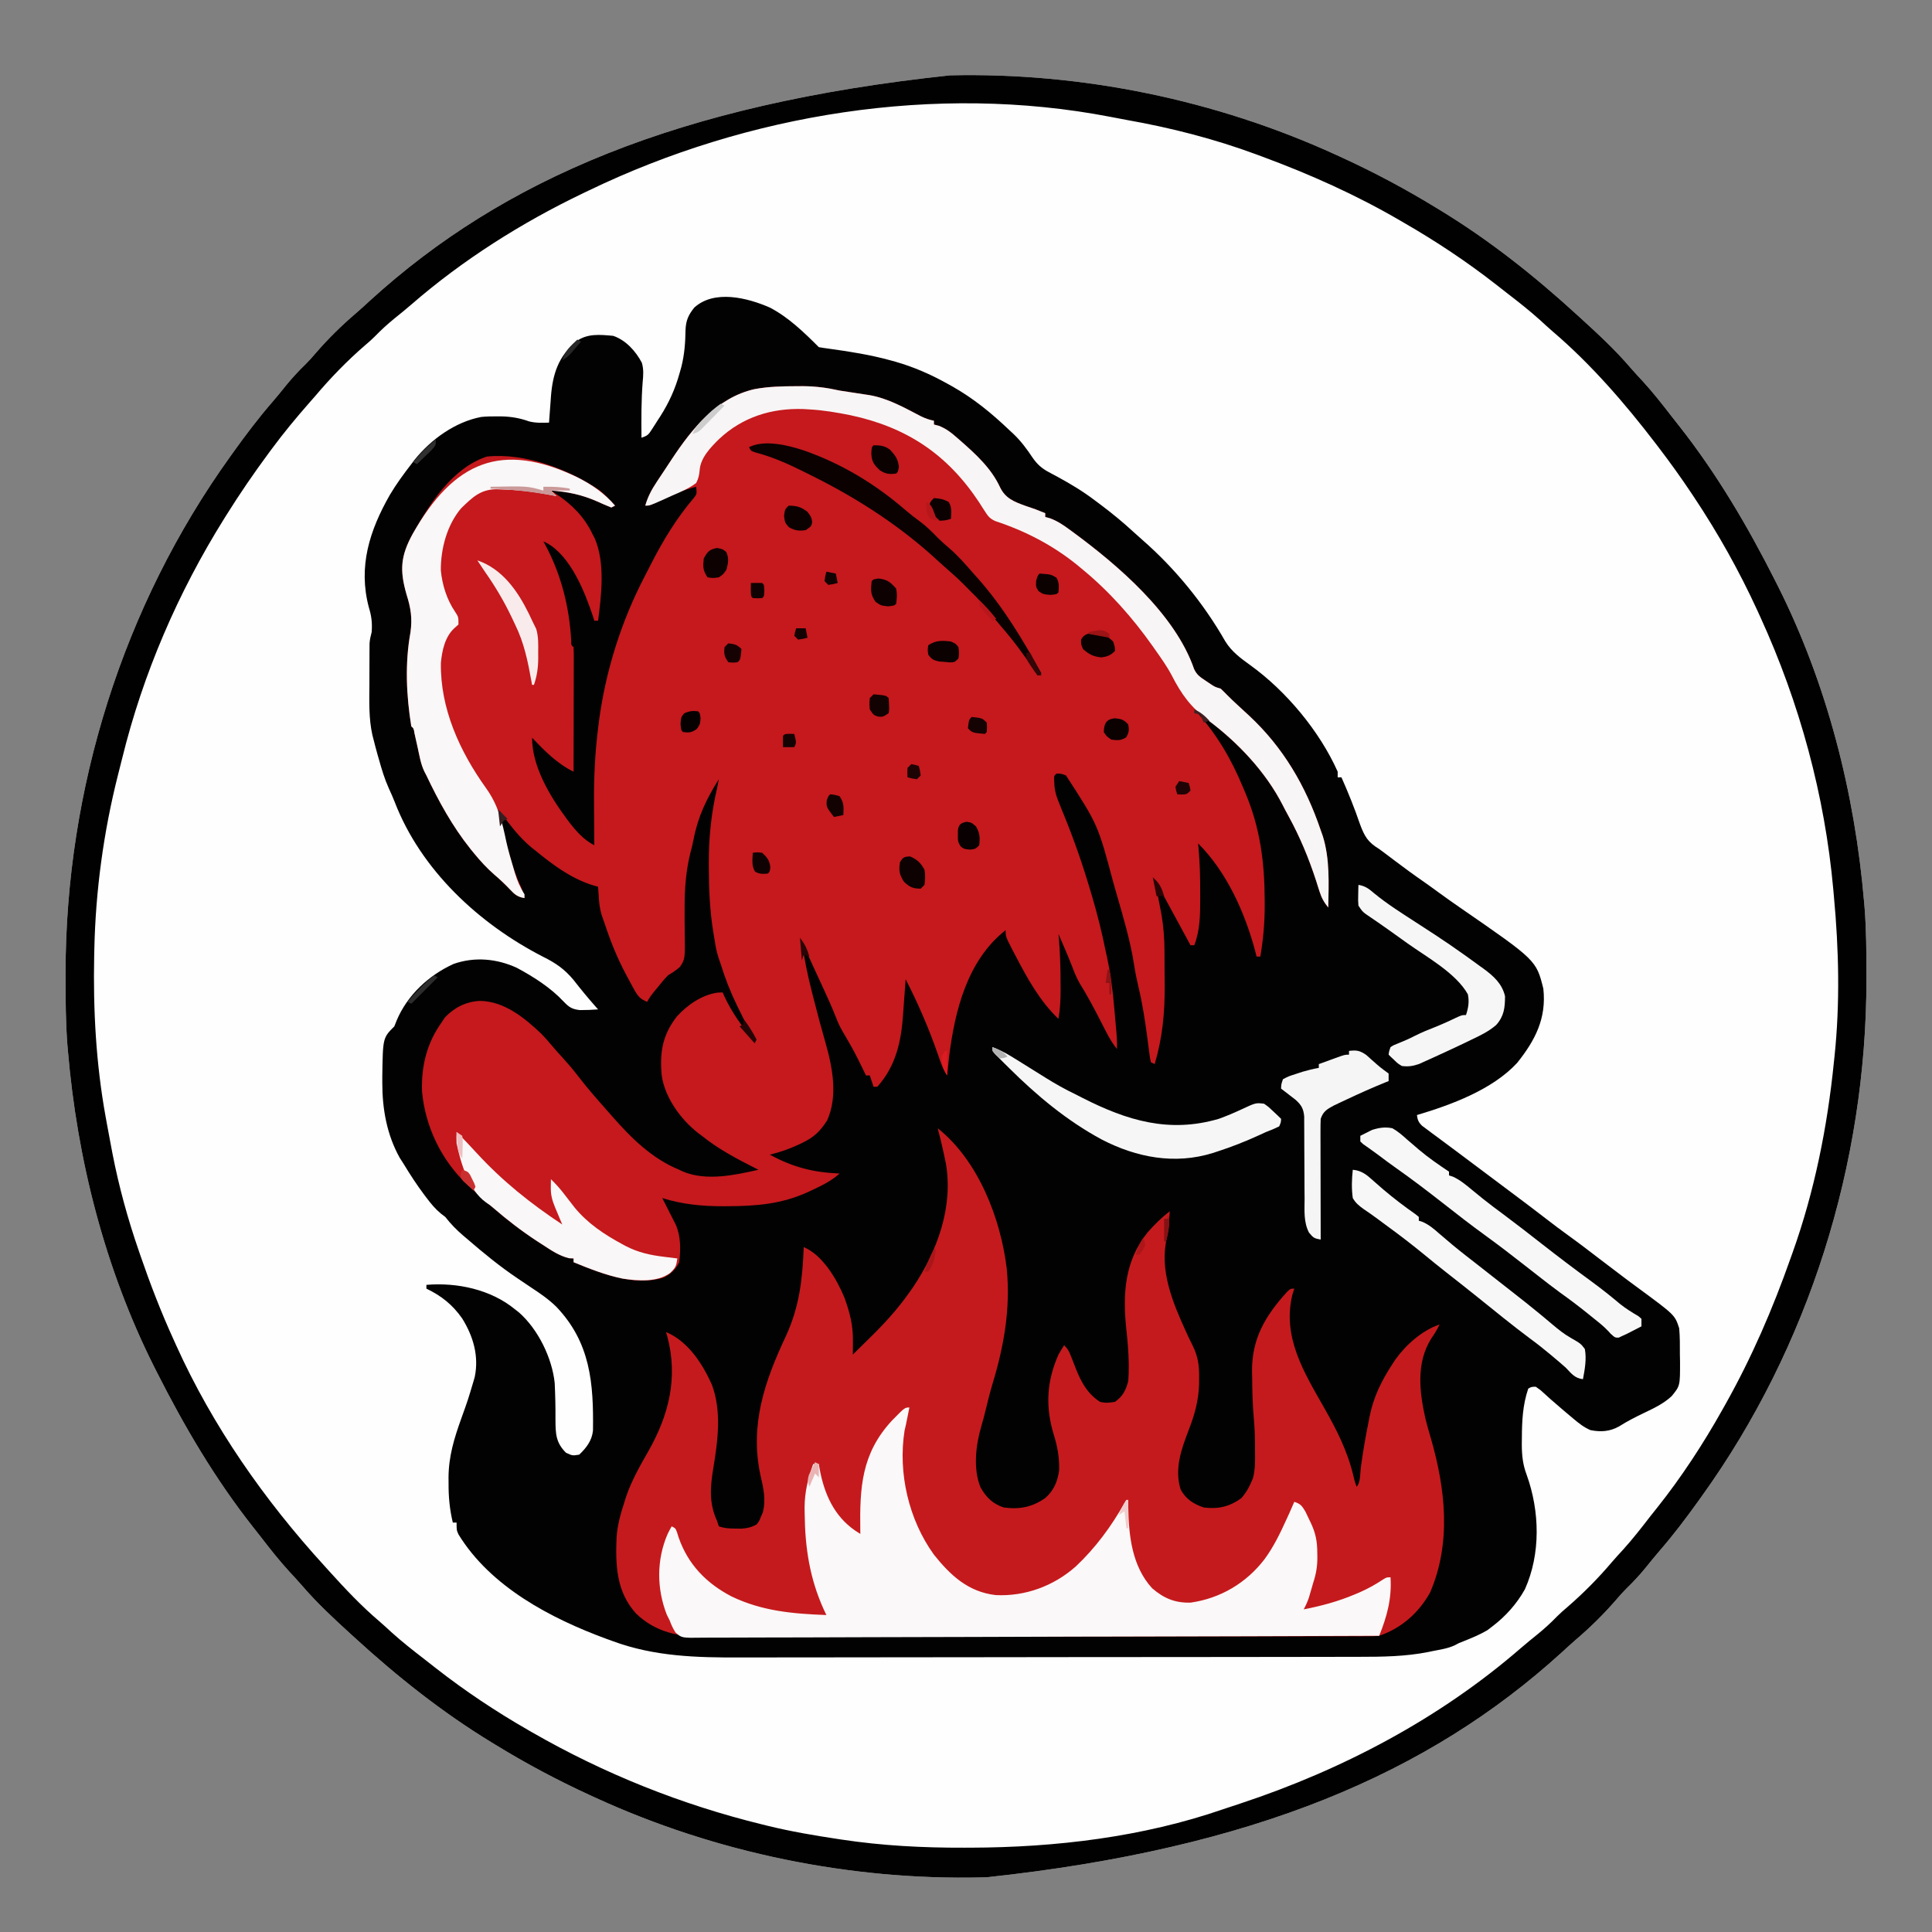 <?xml version="1.0" encoding="UTF-8"?>
<svg version="1.1" xmlns="http://www.w3.org/2000/svg" width="1024" height="1024">
<rect width="100%" height="100%" fill="#808080" stroke="none"/>
<path d="M0 0 C69.853 -1.621 140.953 13.011 204.479 42.066 C205.649 42.601 206.819 43.136 208.024 43.688 C225.078 51.533 241.461 60.253 257.479 70.066 C258.331 70.584 259.184 71.102 260.062 71.636 C286.173 87.549 309.943 106.458 332.479 127.066 C332.982 127.525 333.486 127.984 334.005 128.457 C343.28 136.907 352.489 145.407 360.65 154.961 C362.789 157.424 365.009 159.801 367.229 162.191 C372.477 167.955 377.279 174.001 382.023 180.183 C383.477 182.065 384.952 183.928 386.432 185.789 C406.528 211.28 422.869 239.143 437.479 268.066 C437.921 268.94 438.363 269.814 438.819 270.714 C464.835 322.539 479.577 380.407 484.479 438.066 C484.573 439.149 484.667 440.232 484.764 441.347 C485.666 453.015 485.722 464.682 485.729 476.379 C485.73 477.997 485.73 477.997 485.731 479.647 C485.635 576.87 455.33 673.944 398.479 753.066 C397.904 753.87 397.329 754.675 396.736 755.503 C390.155 764.675 383.407 773.617 376.002 782.141 C373.532 785.005 371.157 787.928 368.791 790.879 C365.521 794.901 362.078 798.58 358.361 802.188 C356.549 803.996 354.886 805.866 353.229 807.816 C346.593 815.515 339.262 822.715 331.525 829.301 C329.021 831.461 326.599 833.701 324.166 835.941 C253.906 899.858 161.296 939.827 19.479 955.066 C18.646 955.088 17.814 955.11 16.957 955.133 C-52.896 956.754 -123.996 942.122 -187.521 913.066 C-188.692 912.531 -189.862 911.996 -191.067 911.445 C-208.121 903.599 -224.504 894.879 -240.521 885.066 C-241.374 884.548 -242.227 884.03 -243.105 883.497 C-269.216 867.584 -292.986 848.675 -315.521 828.066 C-316.025 827.608 -316.529 827.149 -317.048 826.676 C-326.323 818.226 -335.532 809.725 -343.693 800.172 C-345.832 797.709 -348.052 795.332 -350.271 792.941 C-355.52 787.178 -360.322 781.132 -365.066 774.95 C-366.52 773.068 -367.995 771.205 -369.475 769.344 C-389.571 743.853 -405.912 715.99 -420.521 687.066 C-420.964 686.193 -421.406 685.319 -421.862 684.418 C-447.878 632.594 -462.62 574.725 -467.521 517.066 C-467.616 515.984 -467.71 514.901 -467.807 513.786 C-468.709 502.118 -468.765 490.451 -468.771 478.754 C-468.772 477.675 -468.773 476.597 -468.774 475.486 C-468.677 378.263 -438.373 281.189 -381.521 202.066 C-380.947 201.262 -380.372 200.458 -379.779 199.63 C-373.198 190.458 -366.45 181.516 -359.045 172.992 C-356.575 170.128 -354.2 167.205 -351.834 164.254 C-348.564 160.232 -345.121 156.553 -341.404 152.945 C-339.592 151.137 -337.929 149.267 -336.271 147.316 C-329.636 139.618 -322.305 132.418 -314.568 125.832 C-312.064 123.672 -309.642 121.432 -307.209 119.191 C-236.949 55.275 -144.339 15.305 0 0 Z " fill="#FEFEFE" transform="translate(503.521,39.934)"/>
<path d="M0 0 C9.842 5.094 18.214 13.214 26 21 C27.663 21.298 29.336 21.541 31.012 21.762 C42.165 23.305 53.133 25.004 64 28 C65.295 28.355 65.295 28.355 66.616 28.718 C76.285 31.492 85.156 35.363 93.938 40.25 C95.249 40.979 95.249 40.979 96.588 41.723 C108.031 48.172 117.538 55.986 127 65 C127.682 65.629 128.364 66.258 129.066 66.906 C133.162 70.791 136.3 75.068 139.422 79.766 C141.831 83.176 144.195 85.276 147.879 87.234 C148.63 87.64 149.381 88.045 150.156 88.463 C151.347 89.1 151.347 89.1 152.562 89.75 C159.362 93.463 165.82 97.308 172 102 C173.035 102.771 174.07 103.542 175.137 104.336 C181.214 108.901 187.027 113.646 192.617 118.805 C194.185 120.249 195.773 121.672 197.383 123.07 C214.792 138.24 229.989 156.888 241.438 176.938 C244.853 182.444 249.543 185.862 254.707 189.582 C273.674 203.251 291.415 224.514 301 246 C301 246.99 301 247.98 301 249 C301.66 249 302.32 249 303 249 C306.623 257.192 309.94 265.36 312.824 273.844 C315.237 280.32 317.002 283.382 323 287 C324.255 287.909 325.5 288.833 326.734 289.77 C327.386 290.262 328.037 290.755 328.708 291.263 C329.382 291.774 330.056 292.286 330.75 292.812 C335.987 296.765 341.255 300.641 346.656 304.367 C349.237 306.165 351.775 308.016 354.312 309.875 C358.213 312.723 362.15 315.507 366.125 318.25 C406.238 345.933 406.238 345.933 410 361 C411.728 376.785 405.68 388.388 396.09 400.391 C382.941 414.573 361.168 422.596 343 428 C343.364 430.685 343.815 431.82 345.787 433.732 C346.56 434.305 347.333 434.878 348.129 435.469 C348.991 436.116 349.854 436.764 350.742 437.431 C351.673 438.114 352.604 438.797 353.562 439.5 C354.512 440.209 355.461 440.918 356.439 441.649 C358.373 443.092 360.31 444.531 362.25 445.965 C365.375 448.278 368.483 450.613 371.589 452.952 C374.139 454.871 376.696 456.782 379.252 458.693 C382.887 461.411 386.515 464.136 390.145 466.859 C392.078 468.309 394.013 469.757 395.949 471.203 C401.184 475.118 406.391 479.064 411.562 483.062 C415.416 486.04 419.298 488.967 423.25 491.812 C428.802 495.817 434.229 499.976 439.66 504.143 C443.862 507.367 448.074 510.574 452.312 513.75 C453.255 514.456 454.197 515.163 455.168 515.891 C457.123 517.347 459.084 518.794 461.051 520.234 C479.721 533.994 479.721 533.994 482 541 C482.443 545.595 482.37 550.198 482.375 554.812 C482.399 556.058 482.424 557.304 482.449 558.588 C482.49 571.526 482.49 571.526 478 577 C473.716 581.014 468.377 583.491 463.125 586 C458.663 588.155 454.373 590.336 450.188 593 C445.244 595.759 440.521 596.088 435 595 C431.528 593.531 428.88 591.412 426 589 C425.454 588.544 424.908 588.088 424.345 587.619 C421.313 585.078 418.309 582.507 415.332 579.902 C414.776 579.421 414.22 578.94 413.647 578.445 C412.542 577.475 411.453 576.487 410.38 575.481 C408.676 573.881 408.676 573.881 406 572 C403.678 572.034 403.678 572.034 402 573 C399.043 581.696 398.671 590.137 398.625 599.25 C398.611 600.362 398.598 601.475 398.584 602.621 C398.615 608.479 399.12 613.318 401.207 618.792 C408.117 638.031 408.649 660.565 400.25 679.312 C395.976 687.005 390.002 693.711 383 699 C382.113 699.681 381.226 700.361 380.312 701.062 C376.288 703.417 372.129 705.124 367.805 706.852 C365.114 707.9 365.114 707.9 363.094 709.007 C359.441 710.739 355.509 711.286 351.562 712.062 C350.736 712.236 349.909 712.409 349.057 712.588 C336.921 715.011 324.69 715.15 312.355 715.147 C310.813 715.15 309.272 715.154 307.73 715.158 C303.528 715.168 299.327 715.172 295.125 715.175 C290.579 715.179 286.034 715.188 281.488 715.197 C270.53 715.217 259.572 715.227 248.614 715.236 C243.44 715.24 238.267 715.245 233.094 715.251 C215.877 715.268 198.659 715.282 181.442 715.289 C176.983 715.291 172.524 715.293 168.065 715.295 C166.957 715.296 165.849 715.296 164.708 715.297 C146.77 715.305 128.832 715.33 110.894 715.363 C92.437 715.396 73.98 715.414 55.523 715.417 C45.176 715.419 34.83 715.428 24.483 715.453 C15.67 715.475 6.856 715.483 -1.957 715.474 C-6.444 715.469 -10.931 715.471 -15.417 715.49 C-38.589 715.586 -61.11 715.019 -83.125 706.875 C-84.199 706.49 -85.273 706.104 -86.38 705.707 C-116.071 694.788 -147.957 678.07 -164.996 650.27 C-166 648 -166 648 -166 644 C-166.66 644 -167.32 644 -168 644 C-169.684 636.927 -170.311 630.261 -170.25 623 C-170.262 621.619 -170.262 621.619 -170.273 620.211 C-170.242 608.959 -167.278 599.344 -163.5 588.812 C-159.977 578.993 -159.977 578.993 -157 569 C-156.798 568.291 -156.595 567.582 -156.387 566.852 C-154.065 555.737 -157.18 545.224 -163.016 535.832 C-168.142 528.516 -173.982 523.86 -182 520 C-182 519.34 -182 518.68 -182 518 C-165.691 516.647 -147.843 520.43 -135 531 C-134.303 531.548 -133.605 532.096 -132.887 532.66 C-122.782 541.588 -115.392 556.721 -114 570 C-113.687 576.49 -113.545 582.982 -113.59 589.479 C-113.544 596.958 -113.424 601.592 -108 607 C-104.572 608.574 -104.572 608.574 -101 608 C-97.171 604.341 -94.271 600.572 -93.709 595.245 C-93.35 570.19 -95 548.603 -113.148 529.602 C-117.146 525.678 -121.586 522.637 -126.25 519.562 C-127.946 518.422 -129.641 517.28 -131.336 516.137 C-132.144 515.595 -132.952 515.052 -133.784 514.494 C-143.054 508.245 -151.556 501.298 -160 494 C-160.812 493.313 -161.624 492.626 -162.461 491.918 C-166.08 488.831 -169.057 485.755 -172 482 C-173.143 481.126 -173.143 481.126 -174.309 480.234 C-177.289 477.76 -179.566 475.017 -181.875 471.938 C-182.523 471.084 -182.523 471.084 -183.184 470.212 C-187.095 464.995 -190.625 459.579 -194 454 C-194.701 452.907 -195.403 451.814 -196.125 450.688 C-202.997 438.365 -205.394 424.72 -205.375 410.812 C-205.375 409.175 -205.375 409.175 -205.375 407.504 C-205.088 387.088 -205.088 387.088 -199 381 C-198.412 379.515 -198.412 379.515 -197.812 378 C-192.201 364.504 -180.73 353.857 -167.566 347.898 C-156.431 343.985 -144.591 345.097 -134 350 C-125.169 354.746 -116.176 360.458 -109.285 367.836 C-106.439 370.801 -104.872 371.904 -100.68 372.367 C-97.43 372.374 -94.238 372.263 -91 372 C-91.412 371.539 -91.825 371.077 -92.25 370.602 C-96.336 365.987 -100.221 361.257 -104.008 356.395 C-108.821 350.609 -113.468 347.432 -120.125 344.125 C-154.056 326.726 -184.884 298.21 -198.832 261.977 C-199.793 259.529 -200.837 257.181 -201.941 254.797 C-204.151 249.86 -205.679 244.829 -207.125 239.625 C-207.502 238.322 -207.502 238.322 -207.887 236.992 C-208.637 234.338 -209.331 231.676 -210 229 C-210.306 227.832 -210.306 227.832 -210.617 226.639 C-212.615 217.698 -212.266 208.555 -212.206 199.446 C-212.187 196.545 -212.185 193.645 -212.186 190.744 C-212.181 188.893 -212.175 187.042 -212.168 185.191 C-212.167 184.328 -212.166 183.464 -212.165 182.575 C-212.158 181.77 -212.152 180.964 -212.145 180.135 C-212.141 179.431 -212.138 178.727 -212.134 178.001 C-211.993 175.895 -211.527 174.04 -211 172 C-210.654 167.158 -211.072 163.566 -212.5 158.938 C-218.277 137.212 -212.085 118.082 -201.36 99.283 C-197.955 93.566 -194.082 88.248 -190 83 C-189.442 82.257 -188.884 81.515 -188.309 80.75 C-179.561 69.876 -166.759 60.64 -153 58 C-150.222 57.72 -147.478 57.667 -144.688 57.688 C-143.578 57.689 -143.578 57.689 -142.446 57.691 C-137.193 57.783 -132.561 58.557 -127.59 60.344 C-123.993 61.255 -120.707 61.094 -117 61 C-116.933 60.026 -116.933 60.026 -116.864 59.031 C-116.651 56.041 -116.419 53.052 -116.188 50.062 C-116.082 48.53 -116.082 48.53 -115.975 46.967 C-115.026 35.095 -112.006 25.961 -102.75 18.062 C-96.835 13.626 -90.101 14.361 -83 15 C-76.304 17.28 -71.065 23.095 -67.812 29.246 C-66.767 32.789 -67.037 35.943 -67.375 39.562 C-68.134 49.381 -68.092 59.158 -68 69 C-64.629 67.876 -64.288 67.359 -62.441 64.5 C-61.739 63.415 -61.739 63.415 -61.021 62.309 C-60.54 61.547 -60.059 60.785 -59.562 60 C-59.085 59.269 -58.607 58.538 -58.115 57.785 C-53.457 50.513 -50.12 43.148 -47.812 34.812 C-47.327 33.09 -47.327 33.09 -46.832 31.332 C-45.216 24.859 -44.752 18.569 -44.658 11.922 C-44.45 6.841 -43.157 3.943 -40 0 C-29.401 -9.565 -11.983 -5.231 0 0 Z " fill="#030202" transform="translate(408,163)"/>
<path d="M0 0 C1.639 -0.008 1.639 -0.008 3.312 -0.017 C10 0.042 16.117 0.835 22.625 2.312 C24.789 2.663 26.955 2.999 29.125 3.312 C31.292 3.645 33.458 3.978 35.625 4.312 C36.504 4.443 37.383 4.573 38.289 4.707 C48.33 6.412 57.033 11.447 65.996 16.078 C68.239 17.131 70.207 17.832 72.625 18.312 C72.625 18.973 72.625 19.633 72.625 20.312 C73.913 20.649 73.913 20.649 75.227 20.992 C79.138 22.512 81.903 24.694 85 27.438 C85.852 28.179 85.852 28.179 86.721 28.935 C94.848 36.067 103.019 43.521 107.645 53.516 C110.518 59.515 115.126 61.226 121.105 63.411 C122.942 64.055 124.783 64.684 126.625 65.312 C128.296 65.968 129.965 66.629 131.625 67.312 C131.625 67.972 131.625 68.632 131.625 69.312 C132.477 69.548 133.329 69.784 134.207 70.027 C138.029 71.464 141.06 73.468 144.312 75.875 C144.922 76.319 145.531 76.763 146.159 77.22 C170.056 94.787 200.436 120.691 210.535 149.949 C211.965 153.05 213.737 154.187 216.562 156.062 C217.438 156.655 218.313 157.248 219.215 157.859 C221.631 159.436 221.631 159.436 224.625 160.312 C225.81 161.449 226.989 162.594 228.126 163.779 C229.821 165.514 231.584 167.156 233.367 168.801 C234.041 169.425 234.716 170.05 235.41 170.693 C236.793 171.972 238.179 173.248 239.566 174.521 C257.785 191.439 269.686 211.919 277.625 235.312 C277.996 236.363 278.368 237.414 278.75 238.496 C282.542 250.702 281.86 263.691 281.625 276.312 C279.373 273.548 278.043 271.146 276.977 267.75 C276.696 266.877 276.416 266.004 276.127 265.104 C275.693 263.722 275.693 263.722 275.25 262.312 C271.309 250.185 266.649 238.939 260.516 227.766 C259.457 225.832 258.413 223.891 257.422 221.922 C248.742 204.951 234.582 189.822 219.625 178.312 C218.737 177.616 217.849 176.92 216.934 176.203 C214.838 174.563 212.736 172.933 210.625 171.312 C211.049 171.774 211.473 172.235 211.91 172.711 C222.547 184.539 230.236 197.662 236.312 212.312 C236.785 213.424 237.257 214.535 237.744 215.68 C245.591 234.388 247.904 252.562 247.938 272.75 C247.941 273.419 247.944 274.089 247.948 274.778 C247.975 284.156 247.191 293.075 245.625 302.312 C244.965 302.312 244.305 302.312 243.625 302.312 C243.429 301.511 243.233 300.709 243.031 299.883 C237.612 279.281 227.85 257.442 212.625 242.312 C212.731 243.374 212.731 243.374 212.839 244.456 C213.568 252.321 213.777 260.105 213.75 268 C213.754 269.158 213.758 270.316 213.762 271.51 C213.752 280.028 213.723 288.258 210.625 296.312 C209.965 296.312 209.305 296.312 208.625 296.312 C208.263 295.643 207.9 294.974 207.527 294.284 C205.851 291.189 204.176 288.095 202.5 285 C201.93 283.947 201.36 282.895 200.773 281.811 C197.07 274.971 193.354 268.138 189.625 261.312 C189.741 261.912 189.857 262.511 189.976 263.129 C190.507 265.877 191.035 268.626 191.562 271.375 C191.745 272.318 191.927 273.261 192.115 274.232 C192.292 275.157 192.47 276.082 192.652 277.035 C192.896 278.3 192.896 278.3 193.144 279.59 C194.325 286.28 194.797 292.683 194.828 299.461 C194.834 300.432 194.84 301.403 194.845 302.403 C194.855 304.455 194.861 306.508 194.865 308.56 C194.875 311.643 194.906 314.726 194.938 317.809 C195.015 332.218 193.736 345.445 189.625 359.312 C188.965 358.983 188.305 358.652 187.625 358.312 C187.094 355.914 187.094 355.914 186.695 352.723 C186.542 351.555 186.388 350.386 186.23 349.183 C186.072 347.926 185.913 346.67 185.75 345.375 C184.536 336.297 183.174 327.373 181.046 318.464 C180.099 314.489 179.309 310.545 178.687 306.502 C176.746 294.039 173.142 281.985 169.654 269.882 C169.002 267.621 168.356 265.359 167.717 263.095 C159.55 232.418 159.55 232.418 142.625 206.312 C140.041 205.343 140.041 205.343 137.625 205.312 C136.21 206.506 136.21 206.506 136.409 209.943 C136.468 214.121 137.476 217.349 139.082 221.23 C139.618 222.563 140.154 223.895 140.69 225.228 C141.117 226.27 141.117 226.27 141.554 227.334 C147.009 240.701 151.678 254.214 155.75 268.062 C155.977 268.828 156.204 269.594 156.439 270.383 C159.268 279.953 161.664 289.522 163.625 299.312 C164.015 301.103 164.015 301.103 164.414 302.93 C166.253 311.551 167.383 320.074 168.133 328.841 C168.315 330.972 168.509 333.101 168.705 335.23 C169.708 346.363 169.708 346.363 169.625 351.312 C167.344 348.428 165.589 345.515 163.918 342.242 C163.413 341.262 162.909 340.283 162.389 339.273 C161.869 338.255 161.348 337.237 160.812 336.188 C157.392 329.493 153.896 322.927 149.915 316.546 C148.167 313.52 146.934 310.381 145.703 307.117 C144.351 303.6 142.868 300.147 141.375 296.688 C140.854 295.478 140.333 294.269 139.797 293.023 C139.41 292.129 139.023 291.234 138.625 290.312 C138.697 291.045 138.769 291.777 138.844 292.531 C139.537 300.614 139.735 308.64 139.75 316.75 C139.757 318.295 139.757 318.295 139.764 319.871 C139.753 325.126 139.542 330.135 138.625 335.312 C128.769 325.967 122.184 313.93 115.938 302 C115.408 300.991 114.879 299.983 114.334 298.944 C110.625 291.706 110.625 291.706 110.625 288.312 C90.328 304.234 83.647 331.061 80.637 355.63 C80.271 358.855 79.936 362.081 79.625 365.312 C77.348 361.896 76.179 358.415 74.875 354.562 C70.036 340.626 64.371 327.425 57.625 314.312 C57.56 315.274 57.496 316.236 57.429 317.227 C57.179 320.861 56.902 324.493 56.618 328.125 C56.499 329.684 56.388 331.245 56.284 332.805 C55.324 347.096 52.529 360.261 42.625 371.312 C41.965 371.312 41.305 371.312 40.625 371.312 C39.965 369.332 39.305 367.353 38.625 365.312 C37.965 365.312 37.305 365.312 36.625 365.312 C35.863 363.754 35.863 363.754 35.086 362.164 C30.537 352.884 30.537 352.884 25.375 343.938 C23.517 340.949 22.038 338.059 20.793 334.77 C18.485 328.863 15.853 323.127 13.188 317.375 C12.251 315.345 11.315 313.315 10.379 311.285 C9.925 310.303 9.472 309.321 9.004 308.309 C6.86 303.652 4.741 298.983 2.625 294.312 C3.856 303.374 5.659 312.147 7.938 321 C8.246 322.217 8.554 323.433 8.872 324.687 C10.822 332.334 12.841 339.96 15.027 347.544 C18.807 360.726 21.925 376.186 15.988 389.207 C12.285 394.926 9.129 398.026 2.938 401 C2.328 401.294 1.719 401.588 1.091 401.891 C-3.922 404.247 -8.997 406.011 -14.375 407.312 C-1.964 414.005 8.541 416.716 22.625 417.312 C18.319 421.139 13.671 423.46 8.5 425.875 C7.652 426.273 6.804 426.67 5.93 427.08 C-8.11 433.53 -21.529 434.563 -36.812 434.625 C-37.872 434.631 -37.872 434.631 -38.952 434.637 C-50.173 434.666 -60.618 433.659 -71.375 430.312 C-70.809 431.421 -70.243 432.53 -69.66 433.672 C-68.919 435.135 -68.178 436.599 -67.438 438.062 C-67.064 438.792 -66.691 439.522 -66.307 440.273 C-65.949 440.982 -65.591 441.691 -65.223 442.422 C-64.728 443.396 -64.728 443.396 -64.223 444.39 C-61.475 450.622 -61.572 457.655 -62.375 464.312 C-64.289 468.263 -66.729 470.459 -70.59 472.461 C-86.468 477.316 -103.862 470.284 -118.375 464.312 C-118.375 463.652 -118.375 462.993 -118.375 462.312 C-119.151 462.276 -119.927 462.24 -120.727 462.203 C-126.077 460.897 -130.164 458.044 -134.75 455.062 C-135.722 454.436 -136.695 453.81 -137.696 453.165 C-146.426 447.451 -154.513 441.16 -162.375 434.312 C-163.328 433.489 -164.28 432.665 -165.262 431.816 C-167.672 429.687 -170.03 427.514 -172.375 425.312 C-173.13 424.633 -173.886 423.954 -174.664 423.254 C-188.393 410.398 -197.043 392.403 -198.695 373.684 C-199.113 360.317 -196.153 348.256 -188.375 337.312 C-187.756 336.384 -187.137 335.456 -186.5 334.5 C-181.381 329.23 -175.405 326.21 -168.062 325.812 C-155.073 325.969 -144.396 334.764 -135.375 343.312 C-133.526 345.238 -131.783 347.197 -130.082 349.254 C-128.088 351.659 -125.986 353.947 -123.875 356.25 C-121.163 359.253 -118.572 362.278 -116.125 365.5 C-110.869 372.379 -105.107 378.831 -99.375 385.312 C-98.835 385.929 -98.296 386.545 -97.74 387.18 C-87.663 398.644 -76.724 409.449 -62.375 415.312 C-61.71 415.628 -61.045 415.944 -60.359 416.27 C-48.013 421.43 -32.93 418.151 -20.375 415.312 C-21.152 414.921 -21.152 414.921 -21.945 414.521 C-31.988 409.43 -41.578 404.4 -50.375 397.312 C-51.001 396.848 -51.628 396.384 -52.273 395.906 C-61.576 388.666 -70.077 376.97 -71.669 365.125 C-72.76 353.024 -71.229 343.799 -63.582 334.02 C-58.064 327.956 -50.439 322.657 -42.188 321.438 C-40.795 321.376 -40.795 321.376 -39.375 321.312 C-39.058 322.028 -38.741 322.743 -38.414 323.48 C-34.408 332.034 -29.323 339.025 -23.375 346.312 C-24.359 343.362 -25.58 340.76 -26.957 337.973 C-27.477 336.909 -27.997 335.844 -28.533 334.748 C-29.62 332.532 -30.711 330.319 -31.807 328.107 C-35.278 320.982 -38.03 313.878 -40.375 306.312 C-40.724 305.294 -41.073 304.275 -41.433 303.226 C-42.206 300.834 -42.783 298.611 -43.191 296.141 C-43.316 295.393 -43.44 294.645 -43.568 293.875 C-43.69 293.112 -43.812 292.349 -43.938 291.562 C-44.063 290.815 -44.189 290.067 -44.318 289.297 C-46.18 277.914 -46.647 266.642 -46.688 255.125 C-46.691 254.333 -46.695 253.541 -46.698 252.725 C-46.723 239.238 -45.404 226.481 -42.375 213.312 C-42.037 211.647 -41.7 209.981 -41.375 208.312 C-47.868 218.599 -52.445 228.102 -54.758 240.109 C-55.227 242.543 -55.765 244.871 -56.438 247.25 C-58.811 256.731 -59.524 266.327 -59.508 276.062 C-59.51 276.899 -59.511 277.735 -59.513 278.596 C-59.517 282.047 -59.514 285.496 -59.454 288.946 C-59.231 303.562 -59.231 303.562 -62.023 307.833 C-64.048 309.569 -66.107 310.918 -68.375 312.312 C-70.35 314.31 -72.034 316.441 -73.812 318.625 C-74.245 319.149 -74.677 319.673 -75.123 320.213 C-76.736 322.185 -78.232 324.027 -79.375 326.312 C-82.966 324.88 -84.288 323.328 -86.145 319.973 C-86.638 319.083 -87.131 318.194 -87.639 317.277 C-88.406 315.841 -88.406 315.841 -89.188 314.375 C-89.716 313.395 -90.245 312.416 -90.791 311.406 C-95.253 302.942 -98.771 294.294 -101.75 285.209 C-102.306 283.522 -102.908 281.849 -103.516 280.18 C-104.453 277.053 -104.783 274.19 -105 270.938 C-105.112 269.348 -105.112 269.348 -105.227 267.727 C-105.276 266.93 -105.325 266.133 -105.375 265.312 C-106.633 264.941 -107.891 264.57 -109.188 264.188 C-120.375 260.4 -129.33 253.675 -138.375 246.312 C-139.191 245.664 -140.007 245.016 -140.848 244.348 C-147.437 238.851 -152.344 232.202 -157.375 225.312 C-156.733 232.372 -154.992 238.941 -153.062 245.75 C-152.767 246.831 -152.471 247.912 -152.166 249.025 C-150.57 254.709 -148.788 260.075 -146.218 265.395 C-145.359 267.348 -144.833 269.232 -144.375 271.312 C-148.044 270.744 -149.62 269.369 -152.125 266.688 C-154.698 263.952 -157.356 261.456 -160.215 259.027 C-164.289 255.49 -167.777 251.673 -171.188 247.5 C-172.085 246.404 -172.085 246.404 -173 245.286 C-182.553 233.35 -189.834 220.082 -196.375 206.312 C-196.932 205.239 -196.932 205.239 -197.5 204.145 C-199.454 200.054 -200.144 195.343 -201.133 190.938 C-201.398 189.762 -201.664 188.586 -201.938 187.375 C-202.186 186.252 -202.435 185.129 -202.691 183.973 C-203.11 181.408 -203.11 181.408 -204.375 180.312 C-207.037 163.913 -207.804 146.809 -204.812 130.418 C-203.771 123.027 -204.654 117.504 -206.875 110.5 C-210.621 97.536 -210.088 90.017 -203.59 78.18 C-194.535 62.224 -182.701 43.421 -164.375 37.312 C-144.07 35.195 -120.96 44.018 -104.375 55.312 C-101.486 57.81 -98.858 60.413 -96.375 63.312 C-97.365 63.807 -97.365 63.807 -98.375 64.312 C-100.977 63.265 -103.511 62.16 -106.062 61 C-114.164 57.459 -121.567 55.941 -130.375 55.312 C-129.488 55.887 -128.601 56.462 -127.688 57.055 C-119.278 62.676 -112.763 69.152 -108.375 78.312 C-107.963 79.112 -107.55 79.911 -107.125 80.734 C-101.568 93.777 -103.605 110.57 -105.375 124.312 C-106.035 124.312 -106.695 124.312 -107.375 124.312 C-107.548 123.739 -107.72 123.165 -107.898 122.574 C-112.272 109.354 -119.745 90.179 -132.633 83.066 C-133.208 82.818 -133.783 82.569 -134.375 82.312 C-134.011 82.958 -133.648 83.604 -133.273 84.27 C-124.875 100.012 -120.644 117.01 -119.621 134.758 C-119.655 137.245 -119.655 137.245 -118.375 138.312 C-118.281 140.368 -118.258 142.427 -118.261 144.485 C-118.261 145.129 -118.261 145.772 -118.261 146.436 C-118.262 148.573 -118.27 150.71 -118.277 152.848 C-118.279 154.326 -118.281 155.804 -118.282 157.283 C-118.285 161.18 -118.295 165.078 -118.306 168.976 C-118.317 172.951 -118.321 176.926 -118.326 180.9 C-118.337 188.704 -118.354 196.508 -118.375 204.312 C-126.962 200.168 -133.862 193.153 -140.375 186.312 C-140.375 201.452 -131.069 217.044 -122.375 228.812 C-121.889 229.471 -121.403 230.13 -120.902 230.809 C-117.177 235.666 -112.928 240.536 -107.375 243.312 C-107.385 242.145 -107.396 240.977 -107.407 239.774 C-107.444 235.339 -107.466 230.903 -107.485 226.467 C-107.495 224.566 -107.508 222.666 -107.526 220.766 C-107.646 207.479 -107.015 194.5 -105.375 181.312 C-105.239 180.198 -105.104 179.083 -104.964 177.934 C-101.417 150.98 -93.064 124.436 -80.446 100.364 C-79.352 98.269 -78.282 96.163 -77.215 94.055 C-70.854 81.616 -63.663 69.785 -54.555 59.145 C-53.014 57.115 -53.014 57.115 -53.375 53.312 C-60.459 55.063 -66.842 57.786 -73.371 60.975 C-78.187 63.312 -78.187 63.312 -80.375 63.312 C-79.01 58.546 -76.925 54.677 -74.191 50.586 C-73.776 49.957 -73.361 49.328 -72.934 48.68 C-72.054 47.352 -71.17 46.025 -70.283 44.702 C-68.961 42.722 -67.657 40.731 -66.354 38.738 C-55.537 22.391 -42.401 6.08 -22.5 1.562 C-15.04 0.157 -7.574 0.028 0 0 Z " fill="#C5191D" transform="translate(422.375,204.688)"/>
<path d="M0 0 C21.515 17.124 33.379 47.763 36.602 74.469 C38.655 95.571 35.112 115.559 28.969 135.746 C27.645 140.191 26.53 144.679 25.438 149.186 C24.716 152.164 23.966 155.113 23.082 158.047 C20.188 167.884 18.68 180.571 22.688 190.312 C25.665 195.66 29.17 199.057 35 201 C43.363 202.124 50.063 200.85 57 196 C61.576 191.984 63.577 187.185 64.371 181.203 C64.524 174.392 63.506 168.749 61.5 162.312 C57.009 147.542 57.747 134.143 64 120 C64.965 118.313 65.953 116.637 67 115 C69.005 117.005 69.586 118.123 70.586 120.703 C70.877 121.437 71.169 122.17 71.469 122.926 C72.067 124.459 72.663 125.993 73.258 127.527 C76.105 134.684 79.387 140.676 86 145 C89.082 145.751 90.723 145.52 94 145 C98.231 141.873 99.664 138.991 101 134 C101.191 131.41 101.284 128.96 101.25 126.375 C101.246 125.646 101.242 124.918 101.238 124.167 C101.149 118.303 100.629 112.516 100 106.688 C98.011 87.985 98.96 70.506 111.211 55.246 C114.875 51.064 118.593 47.4 123 44 C122.858 45.917 122.712 47.834 122.562 49.75 C122.481 50.817 122.4 51.885 122.316 52.984 C122 56 122 56 121.48 58 C117.361 75.146 124.576 92.441 131.527 107.652 C131.942 108.559 132.356 109.466 132.783 110.4 C133.557 112.054 134.356 113.696 135.188 115.321 C138.061 121.13 138.666 126.115 138.562 132.562 C138.554 133.525 138.545 134.487 138.536 135.479 C138.286 144.331 136.194 151.815 133 160 C129.152 170.09 125.393 180.464 128.699 191.289 C131.302 196.45 135.659 199.22 141 201 C148.609 201.977 154.786 200.58 161 196 C163.174 193.521 164.69 191.019 166 188 C166.551 186.733 166.551 186.733 167.113 185.441 C168.37 180.563 168.249 175.891 168.188 170.875 C168.187 169.906 168.186 168.936 168.186 167.938 C168.156 162.985 167.958 158.097 167.508 153.164 C166.889 146.276 166.742 139.414 166.688 132.5 C166.658 131.272 166.629 130.043 166.6 128.777 C166.48 111.405 173.694 99.404 185.082 86.801 C187 85 187 85 189 85 C188.67 86.031 188.34 87.062 188 88.125 C182.485 110.623 194.135 129.359 204.758 148.035 C211.489 159.895 217.169 170.999 220.352 184.363 C220.983 187.082 220.983 187.082 222 190 C224.195 187.805 223.858 182.995 224.25 179.938 C225.381 171.651 226.773 163.446 228.438 155.25 C228.631 154.264 228.824 153.278 229.022 152.261 C231.141 142.103 235.355 133.659 241 125 C241.49 124.247 241.98 123.494 242.484 122.719 C248.085 114.844 256.756 107.144 266 104 C264.718 106.694 263.277 109.065 261.562 111.5 C253.459 124.447 255.335 139.697 258.486 153.876 C259.351 157.452 260.403 160.97 261.438 164.5 C269.167 191.389 272.276 219.75 261 246 C254.985 256.798 245.781 265.014 234 269 C231.014 269.253 231.014 269.253 227.624 269.257 C226.329 269.264 225.034 269.27 223.7 269.277 C222.265 269.274 220.83 269.271 219.395 269.267 C217.869 269.271 216.343 269.276 214.817 269.281 C210.621 269.293 206.426 269.293 202.23 269.291 C197.706 269.29 193.181 269.301 188.657 269.311 C179.791 269.328 170.925 269.333 162.059 269.334 C154.85 269.335 147.642 269.339 140.433 269.346 C119.993 269.363 99.554 269.372 79.114 269.371 C78.011 269.371 76.909 269.371 75.774 269.371 C74.67 269.371 73.567 269.37 72.43 269.37 C54.555 269.37 36.68 269.389 18.805 269.417 C0.449 269.446 -17.907 269.459 -36.263 269.458 C-46.568 269.457 -56.872 269.463 -67.176 269.484 C-75.952 269.502 -84.728 269.507 -93.505 269.493 C-97.98 269.487 -102.455 269.486 -106.931 269.504 C-111.034 269.52 -115.136 269.517 -119.239 269.499 C-120.718 269.496 -122.196 269.5 -123.675 269.511 C-137.395 269.608 -149.546 267.038 -159.746 257.34 C-170.371 245.708 -170.803 231.714 -170.2 216.731 C-169.723 210.212 -168.043 204.182 -166 198 C-165.661 196.931 -165.322 195.863 -164.973 194.762 C-162.054 186.422 -157.785 178.897 -153.402 171.262 C-142.384 151.879 -137.509 132.09 -143.344 110.211 C-143.669 109.117 -143.669 109.117 -144 108 C-132.217 113.006 -124.697 124.778 -119.691 135.91 C-114.454 149.955 -116.514 165.572 -118.919 180.015 C-120.55 189.917 -121.296 198.721 -117 208 C-116.67 208.99 -116.34 209.98 -116 211 C-112.825 212.058 -110.46 212.167 -107.125 212.188 C-106.096 212.202 -105.068 212.216 -104.008 212.23 C-100.853 211.989 -98.769 211.525 -96 210 C-94.55 208.145 -94.55 208.145 -93.688 205.875 C-93.361 205.151 -93.035 204.426 -92.699 203.68 C-90.888 196.739 -92.418 190.427 -94 183.625 C-99.615 157.091 -91.719 134.108 -80.449 110.148 C-73.228 94.459 -71.677 80.024 -71 63 C-61.001 67.176 -53.477 80.032 -49.492 89.633 C-46.582 97.6 -44.832 104.321 -44.938 112.812 C-44.942 113.505 -44.947 114.198 -44.951 114.912 C-44.963 116.608 -44.981 118.304 -45 120 C-44.323 119.319 -43.646 118.639 -42.949 117.938 C-40.847 115.833 -38.72 113.756 -36.582 111.688 C-28.612 103.924 -21.41 96.11 -15 87 C-14.379 86.123 -13.757 85.247 -13.117 84.344 C-0.349 65.335 8.261 42.086 4.398 18.973 C3.671 15.294 2.873 11.647 2 8 C1.787 7.103 1.575 6.206 1.355 5.281 C0.923 3.516 0.466 1.757 0 0 Z " fill="#C51A1D" transform="translate(497,598)"/>
<path d="M0 0 C69.853 -1.621 140.953 13.011 204.479 42.066 C205.649 42.601 206.819 43.136 208.024 43.688 C225.078 51.533 241.461 60.253 257.479 70.066 C258.331 70.584 259.184 71.102 260.062 71.636 C286.173 87.549 309.943 106.458 332.479 127.066 C332.982 127.525 333.486 127.984 334.005 128.457 C343.28 136.907 352.489 145.407 360.65 154.961 C362.789 157.424 365.009 159.801 367.229 162.191 C372.477 167.955 377.279 174.001 382.023 180.183 C383.477 182.065 384.952 183.928 386.432 185.789 C406.528 211.28 422.869 239.143 437.479 268.066 C437.921 268.94 438.363 269.814 438.819 270.714 C464.835 322.539 479.577 380.407 484.479 438.066 C484.573 439.149 484.667 440.232 484.764 441.347 C485.666 453.015 485.722 464.682 485.729 476.379 C485.73 477.997 485.73 477.997 485.731 479.647 C485.635 576.87 455.33 673.944 398.479 753.066 C397.904 753.87 397.329 754.675 396.736 755.503 C390.155 764.675 383.407 773.617 376.002 782.141 C373.532 785.005 371.157 787.928 368.791 790.879 C365.521 794.901 362.078 798.58 358.361 802.188 C356.549 803.996 354.886 805.866 353.229 807.816 C346.593 815.515 339.262 822.715 331.525 829.301 C329.021 831.461 326.599 833.701 324.166 835.941 C253.906 899.858 161.296 939.827 19.479 955.066 C18.646 955.088 17.814 955.11 16.957 955.133 C-52.896 956.754 -123.996 942.122 -187.521 913.066 C-188.692 912.531 -189.862 911.996 -191.067 911.445 C-208.121 903.599 -224.504 894.879 -240.521 885.066 C-241.374 884.548 -242.227 884.03 -243.105 883.497 C-269.216 867.584 -292.986 848.675 -315.521 828.066 C-316.025 827.608 -316.529 827.149 -317.048 826.676 C-326.323 818.226 -335.532 809.725 -343.693 800.172 C-345.832 797.709 -348.052 795.332 -350.271 792.941 C-355.52 787.178 -360.322 781.132 -365.066 774.95 C-366.52 773.068 -367.995 771.205 -369.475 769.344 C-389.571 743.853 -405.912 715.99 -420.521 687.066 C-420.964 686.193 -421.406 685.319 -421.862 684.418 C-447.878 632.594 -462.62 574.725 -467.521 517.066 C-467.616 515.984 -467.71 514.901 -467.807 513.786 C-468.709 502.118 -468.765 490.451 -468.771 478.754 C-468.772 477.675 -468.773 476.597 -468.774 475.486 C-468.677 378.263 -438.373 281.189 -381.521 202.066 C-380.947 201.262 -380.372 200.458 -379.779 199.63 C-373.198 190.458 -366.45 181.516 -359.045 172.992 C-356.575 170.128 -354.2 167.205 -351.834 164.254 C-348.564 160.232 -345.121 156.553 -341.404 152.945 C-339.592 151.137 -337.929 149.267 -336.271 147.316 C-329.636 139.618 -322.305 132.418 -314.568 125.832 C-312.064 123.672 -309.642 121.432 -307.209 119.191 C-236.949 55.275 -144.339 15.305 0 0 Z M-191.521 61.066 C-192.453 61.511 -193.385 61.956 -194.344 62.414 C-226.942 78.025 -258.268 97.804 -285.592 121.539 C-288.479 124.03 -291.424 126.428 -294.396 128.816 C-298.115 131.841 -301.549 134.973 -304.877 138.418 C-306.524 140.069 -308.239 141.563 -310.021 143.066 C-319.538 151.28 -328.42 160.464 -336.521 170.066 C-337.503 171.186 -338.486 172.305 -339.471 173.422 C-346.491 181.404 -353.2 189.514 -359.521 198.066 C-360.021 198.74 -360.521 199.414 -361.037 200.109 C-368.961 210.828 -376.458 221.761 -383.521 233.066 C-384.085 233.963 -384.085 233.963 -384.659 234.878 C-409.221 274.199 -427.738 317.096 -438.795 362.122 C-439.542 365.148 -440.312 368.168 -441.084 371.188 C-448.634 401.127 -452.852 432.179 -453.521 463.066 C-453.562 464.878 -453.562 464.878 -453.604 466.726 C-454.182 495.331 -452.648 523.873 -447.521 552.066 C-447.311 553.227 -447.101 554.388 -446.884 555.584 C-446.152 559.581 -445.403 563.574 -444.646 567.566 C-444.414 568.8 -444.182 570.034 -443.942 571.305 C-440.498 589.014 -435.801 606.151 -429.896 623.191 C-429.592 624.077 -429.287 624.963 -428.974 625.876 C-423.796 640.904 -418.123 655.598 -411.521 670.066 C-410.912 671.424 -410.912 671.424 -410.29 672.808 C-390.812 716.003 -363.396 755.161 -331.521 790.066 C-330.669 791.011 -329.817 791.956 -328.939 792.93 C-320.575 802.177 -312 811.288 -302.49 819.375 C-300.244 821.305 -298.076 823.311 -295.896 825.316 C-290.298 830.361 -284.415 834.983 -278.447 839.578 C-276.484 841.095 -274.534 842.629 -272.584 844.164 C-257.052 856.318 -240.629 867.256 -223.521 877.066 C-222.862 877.447 -222.203 877.827 -221.523 878.219 C-183.233 900.214 -142.424 916.559 -99.521 927.066 C-98.593 927.297 -97.665 927.527 -96.708 927.764 C-84.444 930.759 -72.061 932.88 -59.584 934.754 C-58.575 934.908 -58.575 934.908 -57.547 935.065 C-35.962 938.334 -14.398 939.451 7.416 939.379 C8.568 939.377 9.719 939.375 10.906 939.373 C55.944 939.254 102.112 933.756 144.872 918.959 C147.912 917.918 150.966 916.923 154.021 915.926 C207.863 898.126 259.604 870.898 302.549 833.594 C305.436 831.103 308.381 828.705 311.354 826.316 C315.07 823.293 318.504 820.162 321.83 816.719 C323.499 815.046 325.238 813.529 327.041 812.004 C335.536 804.67 343.609 796.532 350.857 787.965 C352.759 785.737 354.745 783.596 356.729 781.441 C361.835 775.78 366.498 769.812 371.149 763.776 C372.338 762.247 373.551 760.737 374.768 759.23 C387.666 743.052 399.379 725.107 409.479 707.066 C409.983 706.173 410.487 705.279 411.006 704.358 C424.933 679.526 436.022 653.899 445.479 627.066 C445.839 626.06 446.2 625.055 446.572 624.018 C458.19 591.51 465.025 557.371 468.479 523.066 C468.583 522.09 468.687 521.113 468.795 520.107 C471.769 491.821 471.117 463.35 468.479 435.066 C468.326 433.341 468.326 433.341 468.17 431.581 C463.687 381.67 450.325 332.635 429.479 287.066 C429.004 286.025 428.53 284.983 428.042 283.91 C418.329 262.733 407.138 242.756 394.229 223.379 C393.811 222.751 393.393 222.123 392.962 221.476 C387.389 213.135 381.582 205.031 375.479 197.066 C374.975 196.405 374.471 195.743 373.952 195.061 C357.809 173.956 339.737 153.06 319.482 135.793 C317.226 133.849 315.045 131.833 312.854 129.816 C307.255 124.772 301.372 120.15 295.404 115.555 C293.441 114.037 291.491 112.504 289.541 110.969 C274.004 98.811 257.575 87.906 240.479 78.066 C239.846 77.697 239.213 77.327 238.561 76.946 C215.253 63.362 190.76 52.401 165.479 43.066 C164.476 42.693 163.474 42.319 162.441 41.935 C139.993 33.627 117.109 27.798 93.556 23.621 C90.662 23.099 87.777 22.544 84.893 21.977 C-7.55 4.166 -107.256 20.42 -191.521 61.066 Z " fill="#010101" transform="translate(503.521,39.934)"/>
<path d="M0 0 C-2 10 -2 10 -2.555 12.199 C-6.126 34.662 -0.37 59.547 13 78 C21.737 88.969 31.212 97.773 45.742 99.426 C61.323 100.231 76.592 94.593 88.246 84.188 C98.591 74.467 107.027 63.013 113.977 50.66 C114.314 50.112 114.652 49.564 115 49 C115.33 49 115.66 49 116 49 C116.003 50.307 116.005 51.614 116.008 52.961 C116.253 68.013 118.005 84.17 128.641 95.793 C134.794 101.125 140.869 103.693 149.098 103.414 C164.82 101.171 178.492 93.059 188.114 80.56 C193.066 73.887 196.569 66.537 200 59 C200.456 58.005 200.913 57.01 201.383 55.984 C202.276 53.999 203.142 52.001 204 50 C207.304 51.058 208.064 52.108 209.887 55.152 C210.499 56.408 211.099 57.67 211.688 58.938 C211.995 59.571 212.302 60.205 212.619 60.857 C215.357 66.555 216.182 70.986 216.188 77.25 C216.2 77.989 216.212 78.727 216.225 79.488 C216.237 84.338 215.534 88.353 214 93 C213.742 93.901 213.484 94.802 213.219 95.73 C212.863 96.947 212.863 96.947 212.5 98.188 C212.144 99.415 212.144 99.415 211.781 100.668 C211.03 102.91 210.111 104.917 209 107 C218.387 105.173 227.236 102.787 236.062 99.062 C236.834 98.739 237.606 98.415 238.402 98.082 C243.008 96.074 247.192 93.746 251.369 90.951 C253 90 253 90 255 90 C255.736 101.163 253.167 110.709 249 121 C201.822 121.183 154.644 121.324 107.466 121.409 C101.899 121.419 96.333 121.429 90.766 121.439 C89.104 121.443 89.104 121.443 87.408 121.446 C69.451 121.481 51.493 121.544 33.536 121.617 C15.118 121.692 -3.3 121.736 -21.718 121.753 C-33.089 121.764 -44.459 121.798 -55.829 121.863 C-63.62 121.906 -71.41 121.918 -79.201 121.908 C-83.701 121.903 -88.199 121.911 -92.698 121.954 C-96.814 121.992 -100.93 121.995 -105.046 121.967 C-106.538 121.964 -108.029 121.974 -109.52 121.999 C-120.675 122.175 -120.675 122.175 -123.955 119.266 C-125.276 117.206 -126.17 115.297 -127 113 C-127.783 111.428 -127.783 111.428 -128.582 109.824 C-133.973 96.081 -134.069 80.646 -128.133 67.008 C-127.474 65.646 -126.747 64.316 -126 63 C-124 64 -124 64 -123.176 66.117 C-122.748 67.482 -122.748 67.482 -122.312 68.875 C-117.29 83.267 -107.636 93.147 -94.312 100.125 C-78.061 107.944 -61.715 109.341 -44 110 C-44.688 108.542 -44.688 108.542 -45.391 107.055 C-52.825 90.649 -55.31 74.39 -55.5 56.438 C-55.519 55.297 -55.537 54.156 -55.556 52.981 C-55.495 44.751 -53.793 37.724 -51 30 C-50.01 30 -49.02 30 -48 30 C-47.853 30.883 -47.706 31.766 -47.555 32.676 C-45.119 45.71 -39.997 57.478 -28.781 65.223 C-27.863 65.809 -26.946 66.396 -26 67 C-26.01 66.336 -26.021 65.672 -26.032 64.987 C-26.342 42.341 -25.422 24.485 -9.328 7.012 C-2.465 0 -2.465 0 0 0 Z " fill="#FAF8F8" transform="translate(482,746)"/>
<path d="M0 0 C1.639 -0.008 1.639 -0.008 3.312 -0.017 C10 0.042 16.117 0.835 22.625 2.312 C24.789 2.663 26.955 2.999 29.125 3.312 C31.292 3.645 33.458 3.978 35.625 4.312 C36.504 4.443 37.383 4.573 38.289 4.707 C48.33 6.412 57.033 11.447 65.996 16.078 C68.239 17.131 70.207 17.832 72.625 18.312 C72.625 18.973 72.625 19.633 72.625 20.312 C73.913 20.649 73.913 20.649 75.227 20.992 C79.138 22.512 81.903 24.694 85 27.438 C85.852 28.179 85.852 28.179 86.721 28.935 C94.848 36.067 103.019 43.521 107.645 53.516 C110.518 59.515 115.126 61.226 121.105 63.411 C122.942 64.055 124.783 64.684 126.625 65.312 C128.296 65.968 129.965 66.629 131.625 67.312 C131.625 67.972 131.625 68.632 131.625 69.312 C132.477 69.548 133.329 69.784 134.207 70.027 C138.029 71.464 141.06 73.468 144.312 75.875 C145.227 76.541 145.227 76.541 146.159 77.22 C170.056 94.787 200.436 120.691 210.535 149.949 C211.965 153.05 213.737 154.187 216.562 156.062 C217.438 156.655 218.313 157.248 219.215 157.859 C221.631 159.436 221.631 159.436 224.625 160.312 C225.81 161.449 226.989 162.594 228.126 163.779 C229.821 165.514 231.584 167.156 233.367 168.801 C234.041 169.425 234.716 170.05 235.41 170.693 C236.793 171.972 238.179 173.248 239.566 174.521 C257.785 191.439 269.686 211.919 277.625 235.312 C277.996 236.363 278.368 237.414 278.75 238.496 C282.542 250.702 281.86 263.691 281.625 276.312 C279.373 273.548 278.043 271.146 276.977 267.75 C276.696 266.877 276.416 266.004 276.127 265.104 C275.693 263.722 275.693 263.722 275.25 262.312 C271.309 250.185 266.649 238.939 260.516 227.766 C259.457 225.832 258.413 223.891 257.422 221.922 C248.44 204.36 233.68 188.789 218.021 177.117 C208.859 170.27 203.805 163.345 198.625 153.204 C196.039 148.312 192.817 143.82 189.625 139.312 C189.209 138.72 188.794 138.128 188.366 137.518 C177.887 122.691 165.65 108.892 151.625 97.312 C150.657 96.507 149.689 95.701 148.691 94.871 C135.649 84.289 121.047 76.734 105.109 71.484 C102.249 70.135 101.353 69.028 99.68 66.383 C99.166 65.593 98.652 64.804 98.123 63.99 C97.587 63.148 97.052 62.305 96.5 61.438 C79.675 36.021 58.08 21.701 28.348 15.379 C21.166 13.93 13.948 12.697 6.625 12.312 C5.583 12.248 4.542 12.184 3.469 12.117 C-13.411 11.547 -28.747 16.34 -41.174 27.947 C-45.596 32.29 -51.056 37.878 -51.524 44.389 C-51.776 47.068 -52.149 48.902 -53.375 51.312 C-57.229 54.2 -61.46 55.994 -65.875 57.875 C-67.625 58.673 -67.625 58.673 -69.41 59.486 C-77.909 63.312 -77.909 63.312 -80.375 63.312 C-79.01 58.546 -76.925 54.677 -74.191 50.586 C-73.776 49.957 -73.361 49.328 -72.934 48.68 C-72.054 47.352 -71.17 46.025 -70.283 44.702 C-68.961 42.722 -67.657 40.731 -66.354 38.738 C-55.537 22.391 -42.401 6.08 -22.5 1.562 C-15.04 0.157 -7.574 0.028 0 0 Z " fill="#F7F5F5" transform="translate(422.375,204.688)"/>
<path d="M0 0 C7.778 3.921 14.376 8.421 20.076 15.077 C19.416 15.407 18.756 15.737 18.076 16.077 C15.474 15.03 12.94 13.924 10.389 12.765 C2.287 9.224 -5.115 7.705 -13.924 7.077 C-12.934 8.067 -11.944 9.057 -10.924 10.077 C-11.98 9.861 -13.035 9.644 -14.123 9.421 C-22.744 7.756 -31.265 6.703 -40.049 6.515 C-40.912 6.476 -41.775 6.437 -42.665 6.397 C-51.213 6.358 -55.679 10.81 -61.549 16.515 C-69.031 25.352 -72.352 38.014 -72.275 49.351 C-71.549 57.051 -69.113 64.861 -64.752 71.269 C-62.924 74.077 -62.924 74.077 -62.924 78.077 C-64.038 79.067 -64.038 79.067 -65.174 80.077 C-70.107 84.687 -71.607 91.828 -72.24 98.327 C-72.677 122.568 -62.239 145.376 -48.326 164.772 C-41.836 173.868 -39.786 182.497 -37.541 193.316 C-36.502 197.965 -35.167 202.517 -33.799 207.077 C-33.557 207.907 -33.315 208.738 -33.066 209.593 C-31.787 213.83 -30.327 217.323 -27.924 221.077 C-27.924 221.737 -27.924 222.397 -27.924 223.077 C-31.593 222.509 -33.169 221.133 -35.674 218.452 C-38.247 215.717 -40.905 213.221 -43.764 210.792 C-47.837 207.254 -51.326 203.438 -54.736 199.265 C-55.634 198.169 -55.634 198.169 -56.549 197.051 C-66.102 185.115 -73.382 171.846 -79.924 158.077 C-80.481 157.004 -80.481 157.004 -81.049 155.909 C-83.003 151.819 -83.693 147.107 -84.682 142.702 C-84.947 141.527 -85.213 140.351 -85.486 139.14 C-85.735 138.017 -85.984 136.894 -86.24 135.737 C-86.659 133.173 -86.659 133.173 -87.924 132.077 C-90.586 115.678 -91.353 98.574 -88.361 82.183 C-87.32 74.792 -88.203 69.269 -90.424 62.265 C-94.17 49.301 -93.637 41.781 -87.139 29.944 C-65.425 -8.319 -40.073 -19.223 0 0 Z " fill="#F9F7F7" transform="translate(305.924,252.923)"/>
<path d="M0 0 C2.935 1.641 5.322 3.755 7.812 6 C9.206 7.196 10.602 8.39 12 9.582 C13.015 10.459 13.015 10.459 14.051 11.354 C19.083 15.603 24.524 19.349 30 23 C30 23.66 30 24.32 30 25 C30.679 25.215 31.359 25.431 32.059 25.652 C35.906 27.415 38.822 29.872 42.062 32.562 C43.404 33.656 44.746 34.749 46.09 35.84 C46.752 36.379 47.415 36.917 48.097 37.472 C51.68 40.349 55.375 43.068 59.062 45.809 C65.834 50.86 72.507 56.043 79.156 61.254 C87.789 68.012 96.507 74.619 105.363 81.083 C110.607 84.926 115.651 88.913 120.621 93.105 C123.716 95.57 127.003 97.622 130.418 99.613 C130.94 100.071 131.462 100.529 132 101 C132 102.32 132 103.64 132 105 C130.419 105.818 128.835 106.629 127.25 107.438 C126.368 107.89 125.487 108.342 124.578 108.809 C123.727 109.202 122.877 109.595 122 110 C121.335 110.321 120.67 110.642 119.984 110.973 C118 111 118 111 115.727 108.957 C115.304 108.49 114.882 108.023 114.446 107.542 C111.702 104.616 108.493 102.201 105.375 99.688 C104.661 99.11 103.948 98.532 103.212 97.937 C98.584 94.214 93.869 90.661 89.031 87.215 C84.997 84.267 81.063 81.199 77.125 78.125 C76.348 77.518 75.571 76.912 74.77 76.287 C73.232 75.086 71.694 73.885 70.157 72.684 C63.34 67.362 56.511 62.064 49.5 57 C41.74 51.395 34.196 45.509 26.664 39.602 C18.559 33.253 10.402 27.039 1.984 21.109 C-1.115 18.919 -4.164 16.675 -7.18 14.371 C-8.522 13.36 -9.884 12.377 -11.258 11.41 C-11.998 10.883 -12.738 10.356 -13.5 9.812 C-14.17 9.345 -14.841 8.877 -15.531 8.395 C-16.016 7.934 -16.501 7.474 -17 7 C-17 6.01 -17 5.02 -17 4 C-15.677 3.314 -14.341 2.652 -13 2 C-12.258 1.629 -11.515 1.258 -10.75 0.875 C-7.057 -0.3 -3.79 -0.8 0 0 Z " fill="#F7F7F7" transform="translate(738,598)"/>
<path d="M0 0 C3.724 3.669 7.288 7.453 10.812 11.312 C24.379 26.048 39.316 37.97 56 49 C55.651 48.169 55.301 47.337 54.941 46.48 C54.486 45.394 54.031 44.307 53.562 43.188 C53.11 42.109 52.658 41.03 52.191 39.918 C50.652 36.148 49.879 33.36 49.938 29.312 C49.947 28.504 49.956 27.696 49.965 26.863 C49.976 26.248 49.988 25.634 50 25 C52.692 27.604 55.06 30.26 57.312 33.25 C58.54 34.835 59.769 36.418 61 38 C61.785 39.013 61.785 39.013 62.586 40.047 C69.474 48.446 78.342 54.325 87.812 59.438 C88.422 59.767 89.032 60.097 89.66 60.438 C96.198 63.834 102.712 65.26 109.938 66.125 C110.621 66.211 111.305 66.298 112.01 66.387 C113.673 66.596 115.336 66.799 117 67 C116.454 70.967 116.173 71.835 113.125 74.75 C106.261 79.692 96.106 78.94 87.945 77.684 C79 75.833 70.424 72.466 62 69 C62 68.34 62 67.68 62 67 C61.224 66.964 60.448 66.928 59.648 66.891 C54.298 65.585 50.211 62.732 45.625 59.75 C44.654 59.125 43.683 58.501 42.683 57.857 C34.518 52.516 26.937 46.676 19.56 40.303 C17.891 38.871 17.891 38.871 15.523 37.266 C6.319 30.655 2.283 16.673 0 6 C-0.125 2.5 -0.125 2.5 0 0 Z " fill="#F9F7F7" transform="translate(242,600)"/>
<path d="M0 0 C3.442 1.294 6.514 2.792 9.648 4.711 C10.953 5.507 10.953 5.507 12.284 6.319 C17.641 9.634 22.988 12.966 28.32 16.32 C33.435 19.509 38.57 22.392 44 25 C45.288 25.652 46.575 26.307 47.859 26.965 C71.424 38.948 93.722 45.704 120 38 C124.096 36.52 128.054 34.839 132 33 C139.61 29.454 139.61 29.454 144 30 C146.457 31.75 146.457 31.75 148.812 34 C149.603 34.742 150.393 35.485 151.207 36.25 C151.799 36.828 152.39 37.405 153 38 C152.938 39.812 152.938 39.812 152 42 C149.655 43.163 147.438 44.093 145 45 C143.84 45.532 142.68 46.065 141.484 46.613 C134.143 49.976 126.755 52.909 119.062 55.375 C118.295 55.625 117.527 55.876 116.735 56.134 C96.611 62.377 76.351 58.493 58 49 C39.423 38.969 23.606 25.752 8.688 10.938 C7.832 10.091 6.977 9.245 6.096 8.374 C5.305 7.579 4.514 6.784 3.699 5.965 C2.986 5.249 2.273 4.534 1.538 3.797 C0 2 0 2 0 0 Z " fill="#F6F6F6" transform="translate(526,555)"/>
<path d="M0 0 C4.841 0.436 7.53 2.798 11 5.938 C12.142 6.939 13.287 7.937 14.434 8.934 C15.019 9.443 15.604 9.952 16.207 10.476 C21.689 15.134 27.477 19.539 33.371 23.656 C33.909 24.1 34.446 24.543 35 25 C35 25.66 35 26.32 35 27 C35.703 27.228 36.405 27.456 37.129 27.691 C40.575 29.262 43.136 31.45 45.938 33.938 C50.519 37.909 55.156 41.772 59.938 45.5 C60.518 45.953 61.099 46.406 61.697 46.873 C62.875 47.791 64.054 48.708 65.234 49.625 C68.164 51.906 71.082 54.204 74 56.5 C77.46 59.221 80.921 61.941 84.395 64.645 C89.401 68.549 94.383 72.474 99.273 76.523 C100.002 77.126 100.73 77.729 101.48 78.35 C102.943 79.568 104.401 80.792 105.854 82.023 C108.977 84.644 111.996 87.109 115.559 89.105 C120.838 92.152 120.838 92.152 123 95 C123.986 100.344 122.992 105.725 122 111 C117.71 110.523 115.881 108.026 113 105 C110.938 103.137 108.815 101.349 106.688 99.562 C106.11 99.076 105.532 98.589 104.937 98.088 C101.441 95.16 97.896 92.341 94.215 89.648 C84.493 82.413 75.103 74.706 65.656 67.117 C60.328 62.844 54.965 58.619 49.584 54.412 C45.775 51.424 42.016 48.381 38.278 45.304 C31.685 39.882 24.962 34.715 18.062 29.688 C16.463 28.503 14.864 27.319 13.266 26.133 C10.807 24.309 8.347 22.565 5.797 20.867 C3.238 19.008 1.598 17.733 0 15 C-0.703 9.875 -0.541 5.129 0 0 Z " fill="#F7F7F7" transform="translate(717,620)"/>
<path d="M0 0 C3.612 0.598 5.501 2.033 8.25 4.402 C15.113 10.047 22.546 14.748 30 19.562 C32.793 21.374 35.585 23.188 38.375 25.004 C39.044 25.439 39.714 25.875 40.404 26.324 C45.684 29.77 50.875 33.327 56 37 C56.72 37.511 57.44 38.022 58.182 38.549 C60.237 40.017 62.276 41.505 64.312 43 C65.327 43.723 65.327 43.723 66.361 44.461 C71.667 48.374 76.172 52.415 77.699 59.027 C77.674 65.186 77.18 69.571 73 74.273 C69.072 77.665 64.67 79.797 60 82 C58.666 82.645 57.333 83.291 56 83.938 C51.69 86.01 47.349 88.012 43 90 C42.329 90.311 41.657 90.621 40.966 90.941 C39.087 91.807 37.201 92.656 35.312 93.5 C34.236 93.985 33.16 94.469 32.051 94.969 C28.75 96.085 26.456 96.417 23 96 C20.883 94.688 20.883 94.688 19.125 93 C18.529 92.443 17.934 91.886 17.32 91.312 C16.885 90.879 16.449 90.446 16 90 C16.246 88.125 16.246 88.125 17 86 C18.785 84.875 18.785 84.875 21.062 84 C24.099 82.774 27.035 81.517 29.938 80 C33.65 78.115 37.454 76.591 41.332 75.082 C45.203 73.512 48.972 71.735 52.75 69.953 C55 69 55 69 57 69 C58.269 65.193 58.808 61.928 58 58 C51.72 46.77 36.195 38.272 26 31 C24.853 30.177 23.706 29.354 22.559 28.531 C21.352 27.666 20.145 26.802 18.938 25.938 C18.051 25.303 18.051 25.303 17.147 24.656 C12.771 21.531 8.35 18.478 3.891 15.473 C2 14 2 14 0 11 C-0.195 8.301 -0.195 8.301 -0.125 5.312 C-0.107 4.319 -0.089 3.325 -0.07 2.301 C-0.047 1.542 -0.024 0.782 0 0 Z " fill="#F6F6F6" transform="translate(720,469)"/>
<path d="M0 0 C19.942 6.975 37.88 17.861 53.777 31.652 C56.152 33.678 58.531 35.557 61.062 37.375 C64.651 39.993 67.666 43.007 70.754 46.191 C72.658 48.095 74.628 49.829 76.688 51.562 C81.493 55.714 85.595 60.397 89.75 65.188 C90.594 66.132 91.439 67.077 92.309 68.051 C105.722 83.247 116.006 100.489 125.75 118.188 C124.76 118.683 124.76 118.683 123.75 119.188 C123.084 118.183 122.417 117.179 121.73 116.145 C116.325 108.09 110.696 100.477 104.324 93.164 C101.928 90.393 99.639 87.567 97.375 84.688 C94.675 81.288 91.902 78.182 88.75 75.188 C87.478 73.897 86.208 72.605 84.938 71.312 C81.692 68.067 78.341 65.008 74.859 62.02 C72.574 60.034 70.353 57.987 68.125 55.938 C48.202 38.084 25.734 23.922 1.75 12.188 C0.944 11.785 0.138 11.383 -0.693 10.969 C-8.955 6.849 -16.956 3.347 -25.906 0.977 C-28.25 0.188 -28.25 0.188 -29.25 -1.812 C-20.905 -5.985 -8.315 -2.755 0 0 Z " fill="#0B0101" transform="translate(426.25,238.812)"/>
<path d="M0 0 C4.061 -0.474 5.67 -0.225 9.105 2.117 C10.146 3.022 11.173 3.942 12.188 4.875 C16.43 8.641 16.43 8.641 21 12 C21 13.32 21 14.64 21 16 C20.354 16.257 19.708 16.513 19.043 16.777 C12.266 19.531 5.62 22.515 -1 25.625 C-1.825 26.009 -2.65 26.393 -3.499 26.789 C-4.283 27.16 -5.067 27.531 -5.875 27.914 C-6.923 28.408 -6.923 28.408 -7.992 28.913 C-11.601 30.867 -13.672 32.017 -15 36 C-15.089 38.07 -15.118 40.143 -15.114 42.216 C-15.113 44.137 -15.113 44.137 -15.113 46.098 C-15.108 47.496 -15.103 48.895 -15.098 50.293 C-15.096 51.724 -15.094 53.154 -15.093 54.585 C-15.09 58.348 -15.08 62.111 -15.069 65.874 C-15.058 69.715 -15.054 73.556 -15.049 77.396 C-15.038 84.931 -15.021 92.465 -15 100 C-18.38 99.399 -18.897 99.126 -21.216 96.292 C-24.118 90.695 -23.564 84.482 -23.539 78.332 C-23.557 76.327 -23.575 74.322 -23.594 72.317 C-23.615 69.524 -23.618 66.732 -23.622 63.939 C-23.629 59.038 -23.656 54.138 -23.697 49.238 C-23.716 46.632 -23.726 44.027 -23.724 41.422 C-23.731 40.243 -23.737 39.065 -23.745 37.851 C-23.746 36.815 -23.747 35.779 -23.748 34.712 C-24.135 30.544 -25.289 28.639 -28.383 25.859 C-29.288 25.163 -30.193 24.467 -31.125 23.75 C-32.035 23.044 -32.945 22.337 -33.883 21.609 C-34.581 21.078 -35.28 20.547 -36 20 C-35.922 17.672 -35.922 17.672 -35 15 C-32.016 13.453 -32.016 13.453 -28.25 12.25 C-27.018 11.843 -25.785 11.435 -24.516 11.016 C-21.677 10.195 -18.907 9.51 -16 9 C-16 8.34 -16 7.68 -16 7 C-13.71 6.163 -11.418 5.33 -9.125 4.5 C-8.474 4.262 -7.823 4.023 -7.152 3.777 C-2.227 2 -2.227 2 0 2 C0 1.34 0 0.68 0 0 Z " fill="#F5F5F5" transform="translate(715,557)"/>
<path d="M0 0 C13.323 4.554 21.38 16.244 27.286 28.227 C27.929 29.559 28.561 30.896 29.183 32.239 C29.83 33.633 30.517 35.008 31.219 36.375 C32.449 40.508 32.288 44.588 32.25 48.875 C32.262 50.184 32.262 50.184 32.273 51.52 C32.258 56.733 31.694 61.065 30 66 C29.67 66 29.34 66 29 66 C28.905 65.457 28.81 64.914 28.712 64.354 C26.814 53.706 24.819 43.766 20 34 C19.394 32.714 18.788 31.427 18.184 30.141 C14.092 21.576 9.459 13.776 4 6 C2.657 4.006 1.328 2.004 0 0 Z " fill="#F9EBEB" transform="translate(253,297)"/>
<path d="M0 0 C3.438 1.688 3.438 1.688 6 4 C6.875 6.75 6.875 6.75 7 9 C4.511 11.39 3.099 11.987 -0.375 12.438 C-4.682 11.918 -6.756 10.858 -10 8 C-11.062 5.438 -11.062 5.438 -11 3 C-8.819 -1.216 -4.147 -0.704 0 0 Z " fill="#0C0101" transform="translate(584,336)"/>
<path d="M0 0 C3.635 1.471 5.844 3.626 7.625 7.062 C8.155 9.979 7.976 12.052 7.625 15.062 C6.965 15.723 6.305 16.383 5.625 17.062 C1.412 17.062 -0.112 16.303 -3.25 13.438 C-5.708 9.534 -6.058 7.59 -5.375 3.062 C-3.799 0.408 -3.078 0.081 0 0 Z " fill="#0D0101" transform="translate(482.375,453.938)"/>
<path d="M0 0 C2.938 0.562 2.938 0.562 4.875 2.125 C6.416 5.661 5.924 7.878 4.938 11.562 C3.25 14 3.25 14 0.938 15.562 C-2.188 16 -2.188 16 -5.062 15.562 C-7.554 11.825 -7.52 9.989 -7.062 5.562 C-5.056 1.936 -4.114 0.756 0 0 Z " fill="#0D0101" transform="translate(380.062,290.438)"/>
<path d="M0 0 C3.47 0 6.013 0.221 8.797 2.418 C11.584 5.424 12.902 7.241 13.438 11.375 C13 14 13 14 12 15 C8.207 15.431 6.479 15.315 3.25 13.188 C0.158 10.181 -0.961 8.75 -1.188 4.375 C-1 1 -1 1 0 0 Z " fill="#0C0101" transform="translate(463,236)"/>
<path d="M0 0 C4.566 0.517 6.306 1.939 9.312 5.375 C9.886 8.282 9.663 10.371 9.312 13.375 C8.312 14.375 8.312 14.375 5.062 14.75 C1.312 14.375 1.312 14.375 -1.625 12.375 C-4.413 8.319 -4.171 6.213 -3.688 1.375 C-2.688 0.375 -2.688 0.375 0 0 Z " fill="#0E0102" transform="translate(465.688,306.625)"/>
<path d="M0 0 C2.562 1.125 2.562 1.125 4 3 C4.375 6.062 4.375 6.062 4 9 C2 11 2 11 -0.496 11.082 C-1.467 10.993 -2.437 10.904 -3.438 10.812 C-4.406 10.736 -5.374 10.66 -6.371 10.582 C-9.259 9.943 -10.273 9.363 -12 7 C-12.375 4.438 -12.375 4.438 -12 2 C-7.958 -0.695 -4.741 -0.539 0 0 Z " fill="#0C0101" transform="translate(504,340)"/>
<path d="M0 0 C4.313 0.081 6.488 0.608 9.938 3.25 C12 6 12 6 12.5 8.688 C12 11 12 11 9 13 C5.275 13.486 3.446 13.242 0.125 11.438 C-2 9 -2 9 -2.438 5.375 C-2 2 -2 2 0 0 Z " fill="#0C0101" transform="translate(418,268)"/>
<path d="M0 0 C2.625 0.438 2.625 0.438 4.938 2.5 C7.009 6.106 7.089 8.339 6.625 12.438 C4.625 14.438 4.625 14.438 1.688 14.75 C-1.375 14.438 -1.375 14.438 -3.047 13.203 C-4.737 10.956 -4.747 9.661 -4.688 6.875 C-4.684 6.09 -4.68 5.305 -4.676 4.496 C-4.217 1.356 -3.05 0.562 0 0 Z " fill="#090101" transform="translate(512.375,435.562)"/>
<path d="M0 0 C3.451 0.345 4.817 0.738 7.125 3.312 C7.629 6.193 7.547 7.632 6 10.125 C3.212 11.891 1.358 11.774 -1.875 11.312 C-4.312 9.625 -4.312 9.625 -5.875 7.312 C-5.664 2.88 -4.671 0.508 0 0 Z " fill="#0C0101" transform="translate(590.875,380.688)"/>
<path d="M0 0 C6.106 0.452 6.106 0.452 8.938 2.188 C10.49 4.836 10.261 6.996 10 10 C9 11 9 11 5.688 11.312 C2 11 2 11 -0.5 9.375 C-2 7 -2 7 -1.812 3.812 C-1 1 -1 1 0 0 Z " fill="#0C0101" transform="translate(551,304)"/>
<path d="M0 0 C3.026 0.193 5.26 0.556 7.875 2.125 C9.612 5.02 9.186 7.709 9 11 C6.312 11.812 6.312 11.812 3 12 C-0.163 9.662 -1.796 8.254 -2.438 4.312 C-2 2 -2 2 0 0 Z " fill="#0C0101" transform="translate(495,264)"/>
<path d="M0 0 C6.577 0.577 6.577 0.577 8 2 C8.371 7.841 8.371 7.841 8 10 C5 12 5 12 2.438 11.812 C0 11 0 11 -2 8 C-2.25 4.938 -2.25 4.938 -2 2 C-1.34 1.34 -0.68 0.68 0 0 Z " fill="#130202" transform="translate(463,368)"/>
<path d="M0 0 C1 1 1 1 1.312 3.812 C1 7 1 7 -0.688 9.375 C-3.402 11.283 -4.751 11.439 -8 11 C-9 10 -9 10 -9.312 6.625 C-9 3 -9 3 -7.312 1.062 C-4.653 -0.16 -2.896 -0.313 0 0 Z " fill="#070001" transform="translate(370,377)"/>
<path d="M0 0 C2.438 0.25 2.438 0.25 5 1 C7.429 4.644 7.162 6.712 7 11 C5.35 11.33 3.7 11.66 2 12 C-2.048 6.725 -2.048 6.725 -1.812 3.188 C-1 1 -1 1 0 0 Z " fill="#130202" transform="translate(440,421)"/>
<path d="M0 0 C2.25 -0.312 2.25 -0.312 5 0 C7.677 2.532 8.893 4.059 9.312 7.75 C9 10 9 10 8 11 C5.3 11.284 3.589 11.325 1.188 10 C-0.736 6.76 -0.183 3.717 0 0 Z " fill="#100102" transform="translate(399,452)"/>
<path d="M0 0 C3.297 0.33 4.623 0.623 7 3 C6.432 8.568 6.432 8.568 5 10 C2.562 10.25 2.562 10.25 0 10 C-2.149 6.776 -2.383 5.733 -2 2 C-1.34 1.34 -0.68 0.68 0 0 Z " fill="#170203" transform="translate(386,341)"/>
<path d="M0 0 C5.595 0.595 5.595 0.595 8 3 C8.188 5.562 8.188 5.562 8 8 C7.67 8.33 7.34 8.66 7 9 C0.4 8.4 0.4 8.4 -2 6 C-1.444 1.444 -1.444 1.444 0 0 Z " fill="#150203" transform="translate(515,380)"/>
<path d="M0 0 C19.532 -0.383 19.532 -0.383 28 2 C28 1.34 28 0.68 28 0 C32.833 -0.083 37.237 0.047 42 1 C42 1.33 42 1.66 42 2 C38.7 2 35.4 2 32 2 C32.99 2.99 33.98 3.98 35 5 C33.898 4.795 32.796 4.59 31.66 4.379 C21.096 2.481 10.723 1.394 0 1 C0 0.67 0 0.34 0 0 Z " fill="#CB9999" transform="translate(260,258)"/>
<path d="M0 0 C2 -0.043 4 -0.041 6 0 C7 1 7 1 7.125 4 C7 7 7 7 6 8 C3.5 8.125 3.5 8.125 1 8 C0 7 0 7 -0.062 3.438 C-0.042 2.303 -0.021 1.169 0 0 Z " fill="#100202" transform="translate(398,309)"/>
<path d="M0 0 C2.125 0.375 2.125 0.375 4 1 C4.625 3.375 4.625 3.375 5 6 C4.34 6.66 3.68 7.32 3 8 C0.375 7.625 0.375 7.625 -2 7 C-2.125 4.625 -2.125 4.625 -2 2 C-1.34 1.34 -0.68 0.68 0 0 Z " fill="#1D0304" transform="translate(483,405)"/>
<path d="M0 0 C1.65 0.33 3.3 0.66 5 1 C5.625 2.875 5.625 2.875 6 5 C4 7 4 7 1.375 7.125 C0.591 7.084 -0.193 7.043 -1 7 C-1.625 5.188 -1.625 5.188 -2 3 C-1.34 2.01 -0.68 1.02 0 0 Z " fill="#200304" transform="translate(625,414)"/>
<path d="M0 0 C1.207 0.031 1.207 0.031 2.438 0.062 C3.562 4.812 3.562 4.812 2.438 7.062 C0.458 7.062 -1.522 7.062 -3.562 7.062 C-3.605 5.063 -3.603 3.062 -3.562 1.062 C-2.562 0.062 -2.562 0.062 0 0 Z " fill="#150203" transform="translate(418.562,388.938)"/>
<path d="M0 0 C0.66 0.33 1.32 0.66 2 1 C-0.263 3.321 -2.536 5.63 -4.812 7.938 C-5.776 8.927 -5.776 8.927 -6.76 9.936 C-7.382 10.564 -8.004 11.192 -8.645 11.84 C-9.501 12.712 -9.501 12.712 -10.374 13.601 C-12 15 -12 15 -15 16 C-13.486 12.427 -11.381 10.143 -8.625 7.438 C-7.854 6.673 -7.083 5.909 -6.289 5.121 C-4.273 3.253 -2.234 1.596 0 0 Z " fill="#CDCDCD" transform="translate(382,214)"/>
<path d="M0 0 C0.66 0.33 1.32 0.66 2 1 C-2.62 5.62 -7.24 10.24 -12 15 C-12.66 14.67 -13.32 14.34 -14 14 C-9.671 8.816 -5.234 4.273 0 0 Z " fill="#2D2D2D" transform="translate(230,517)"/>
<path d="M0 0 C1.65 0.33 3.3 0.66 5 1 C5.33 2.65 5.66 4.3 6 6 C3.625 6.625 3.625 6.625 1 7 C0.34 6.34 -0.32 5.68 -1 5 C-0.625 2.375 -0.625 2.375 0 0 Z " fill="#120202" transform="translate(438,303)"/>
<path d="M0 0 C1.65 0 3.3 0 5 0 C5.33 1.65 5.66 3.3 6 5 C3.625 5.625 3.625 5.625 1 6 C0.34 5.34 -0.32 4.68 -1 4 C-0.625 1.875 -0.625 1.875 0 0 Z " fill="#150203" transform="translate(422,333)"/>
<path d="M0 0 C2.774 3.467 4.959 7.064 7 11 C6.67 11.66 6.34 12.32 6 13 C3.36 10.03 0.72 7.06 -2 4 C-1.34 3.67 -0.68 3.34 0 3 C0 2.01 0 1.02 0 0 Z " fill="#260406" transform="translate(394,540)"/>
<path d="M0 0 C3 1 3 1 4.203 2.777 C4.549 3.49 4.894 4.203 5.25 4.938 C5.784 6.003 5.784 6.003 6.328 7.09 C6.55 7.72 6.772 8.351 7 9 C6.67 9.66 6.34 10.32 6 11 C4.798 9.933 3.614 8.846 2.438 7.75 C1.776 7.147 1.115 6.543 0.434 5.922 C-1 4 -1 4 -0.715 1.766 C-0.479 1.183 -0.243 0.6 0 0 Z " fill="#CA2F30" transform="translate(245,620)"/>
<path d="M0 0 C0 3 0 3 -2.188 5.48 C-3.116 6.374 -4.044 7.267 -5 8.188 C-5.928 9.089 -6.856 9.99 -7.812 10.918 C-8.534 11.605 -9.256 12.292 -10 13 C-10.66 12.67 -11.32 12.34 -12 12 C-8.322 7.474 -4.589 3.606 0 0 Z " fill="#2F2F2F" transform="translate(231,233)"/>
<path d="M0 0 C0.66 0.33 1.32 0.66 2 1 C2 3.31 2 5.62 2 8 C1.34 7.34 0.68 6.68 0 6 C-0.99 8.31 -1.98 10.62 -3 13 C-3.93 10.449 -4.086 9.26 -3.223 6.641 C-2.84 5.852 -2.457 5.063 -2.062 4.25 C-1.682 3.451 -1.302 2.652 -0.91 1.828 C-0.61 1.225 -0.309 0.622 0 0 Z " fill="#EAB4B5" transform="translate(432,775)"/>
<path d="M0 0 C0.66 0.33 1.32 0.66 2 1 C0.9 2.295 -0.205 3.586 -1.312 4.875 C-1.927 5.594 -2.542 6.314 -3.176 7.055 C-5 9 -5 9 -8 11 C-6.527 5.991 -3.725 3.482 0 0 Z " fill="#272727" transform="translate(306,180)"/>
<path d="M0 0 C0.33 0 0.66 0 1 0 C1 4.95 1 9.9 1 15 C0.67 15 0.34 15 0 15 C-0.33 12.03 -0.66 9.06 -1 6 C-1.99 6.66 -2.98 7.32 -4 8 C-2.875 5.028 -1.777 2.666 0 0 Z " fill="#F1CCCC" transform="translate(597,795)"/>
<path d="M0 0 C0.33 0 0.66 0 1 0 C0.537 4.725 -0.099 8.171 -3 12 C-3.66 12 -4.32 12 -5 12 C-3.689 7.766 -2.056 3.926 0 0 Z " fill="#AA1619" transform="translate(495,662)"/>
<path d="M0 0 C2.672 3.563 3.773 5.846 5 10 C4.01 9.67 3.02 9.34 2 9 C1.67 9.99 1.34 10.98 1 12 C0.67 8.04 0.34 4.08 0 0 Z " fill="#2A0406" transform="translate(424,497)"/>
<path d="M0 0 C0.66 0 1.32 0 2 0 C3.98 3.96 5.96 7.92 8 12 C7.34 12 6.68 12 6 12 C4.492 10.137 4.492 10.137 2.875 7.688 C2.336 6.887 1.797 6.086 1.242 5.262 C0 3 0 3 0 0 Z " fill="#340607" transform="translate(544,346)"/>
<path d="M0 0 C3.483 3.019 4.792 5.569 6 10 C4.68 10 3.36 10 2 10 C1.34 6.7 0.68 3.4 0 0 Z " fill="#290305" transform="translate(611,465)"/>
<path d="M0 0 C3.217 1.608 3.647 4.786 5 8 C5.66 8.66 6.32 9.32 7 10 C4.625 9.688 4.625 9.688 2 9 C-0.29 5.565 -0.178 4.015 0 0 Z " fill="#B7171B" transform="translate(491,266)"/>
<path d="M0 0 C1.485 0.99 1.485 0.99 3 2 C3.293 4.82 3.293 4.82 3.188 8.125 C3.16 9.221 3.133 10.316 3.105 11.445 C3.071 12.288 3.036 13.131 3 14 C0.81 10.715 0.647 9.169 0.375 5.312 C0.3 4.319 0.225 3.325 0.148 2.301 C0.099 1.542 0.05 0.782 0 0 Z " fill="#EDBFC0" transform="translate(242,600)"/>
<path d="M0 0 C0.33 0 0.66 0 1 0 C1 4.29 1 8.58 1 13 C-1.331 9.504 -1.703 7.159 -2 3 C-1.34 2.01 -0.68 1.02 0 0 Z " fill="#DC1C22" transform="translate(501,557)"/>
<path d="M0 0 C3.26 3.17 6.222 6.399 9 10 C8.01 10.495 8.01 10.495 7 11 C5.824 9.737 4.66 8.465 3.5 7.188 C2.85 6.48 2.201 5.772 1.531 5.043 C0 3 0 3 0 0 Z " fill="#B8161B" transform="translate(519,318)"/>
<path d="M0 0 C1.137 3.404 0.84 5.775 0.062 9.25 C-0.132 10.142 -0.327 11.034 -0.527 11.953 C-0.683 12.629 -0.839 13.304 -1 14 C-1.33 14 -1.66 14 -2 14 C-2 10.04 -2 6.08 -2 2 C-1.34 2 -0.68 2 0 2 C0 1.34 0 0.68 0 0 Z " fill="#861114" transform="translate(619,644)"/>
<path d="M0 0 C3.375 1.186 5.647 2.276 8 5 C6.25 5.75 6.25 5.75 4 6 C1.75 4.188 1.75 4.188 0 2 C0 1.34 0 0.68 0 0 Z " fill="#B3B3B3" transform="translate(526,555)"/>
<path d="M0 0 C3.366 1.443 5.51 3.333 8 6 C7.01 6.33 6.02 6.66 5 7 C4.732 6.361 4.464 5.721 4.188 5.062 C3.113 2.669 3.113 2.669 0 2 C0 1.34 0 0.68 0 0 Z " fill="#401F21" transform="translate(633,376)"/>
<path d="M0 0 C0.688 1.688 0.688 1.688 1 4 C-0.312 6.75 -0.312 6.75 -2 9 C-2.66 9 -3.32 9 -4 9 C-2.941 5.597 -1.991 2.986 0 0 Z " fill="#AE1519" transform="translate(606,656)"/>
<path d="M0 0 C0.33 0 0.66 0 1 0 C2.102 4.409 2.077 8.484 2 13 C1.67 13 1.34 13 1 13 C1 11.02 1 9.04 1 7 C0.34 7 -0.32 7 -1 7 C-0.67 4.69 -0.34 2.38 0 0 Z " fill="#911215" transform="translate(587,514)"/>
<path d="M0 0 C1.65 1.65 3.3 3.3 5 5 C4.01 5.495 4.01 5.495 3 6 C2.34 6.99 1.68 7.98 1 9 C0.67 6.03 0.34 3.06 0 0 Z " fill="#371E1F" transform="translate(264,429)"/>
<path d="M0 0 C0 0.66 0 1.32 0 2 C-3.63 1.34 -7.26 0.68 -11 0 C-11 -0.33 -11 -0.66 -11 -1 C-3.571 -2.429 -3.571 -2.429 0 0 Z " fill="#9D1316" transform="translate(588,336)"/>
</svg>
